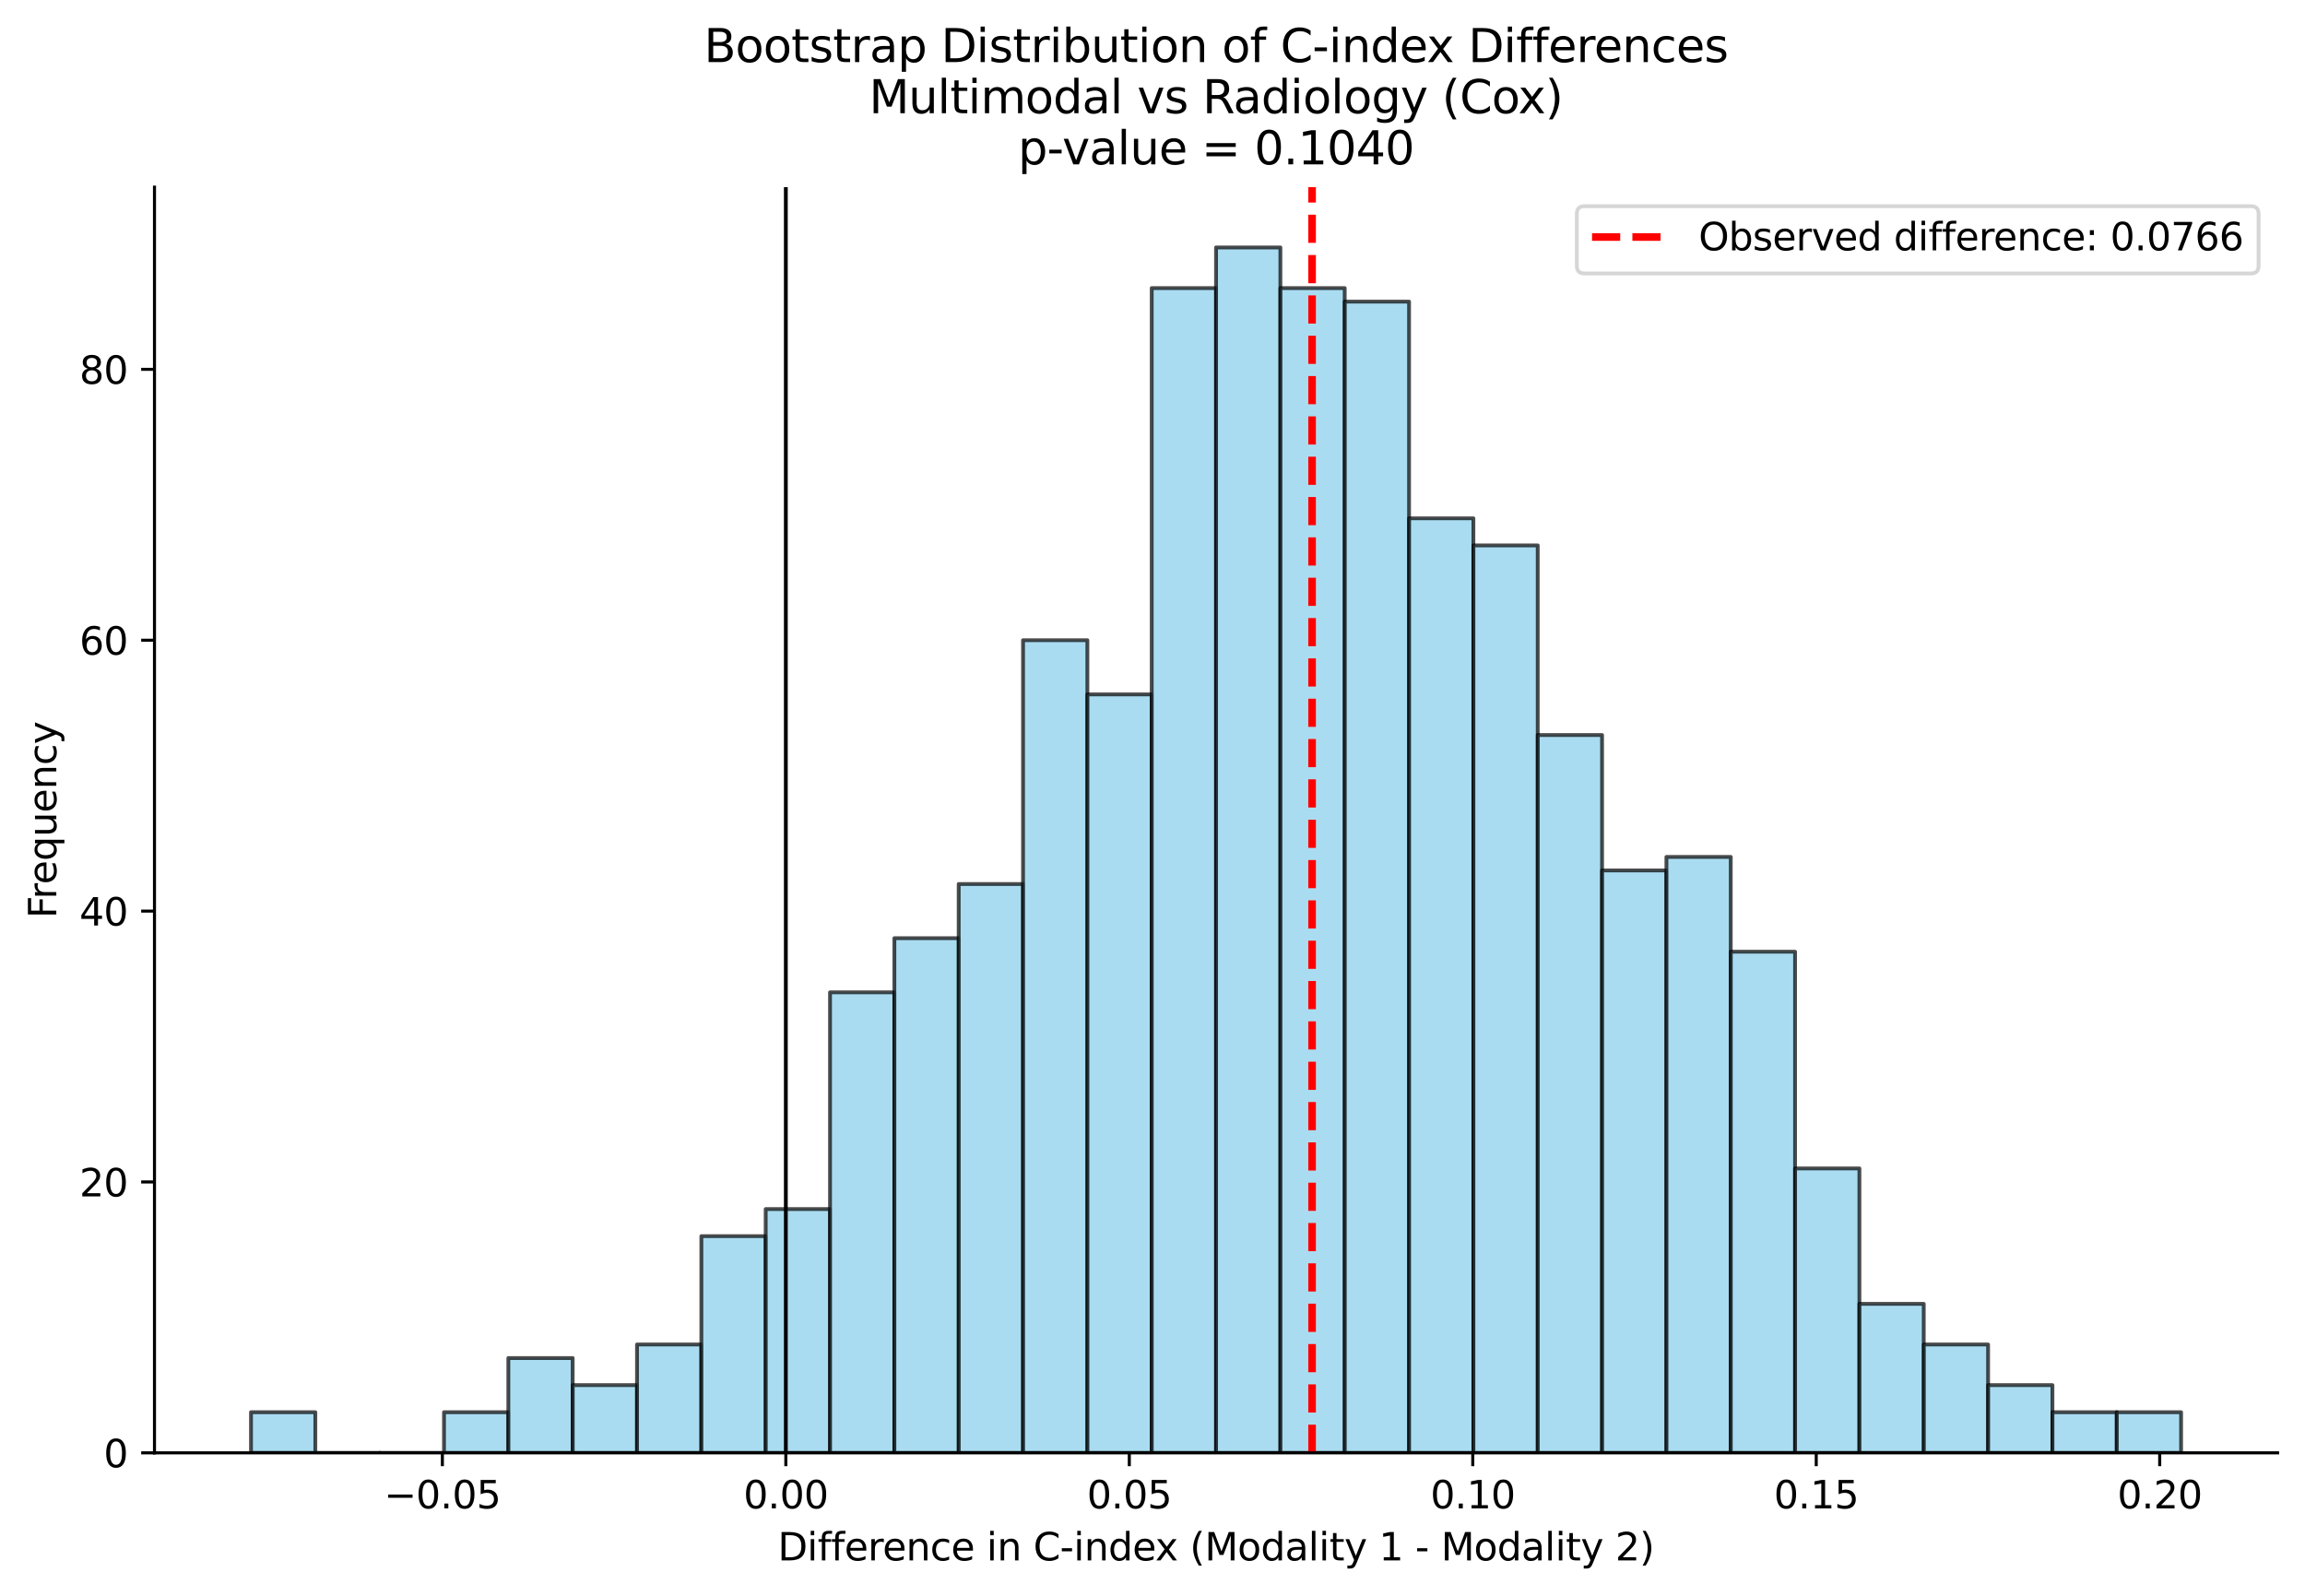 <?xml version="1.0" encoding="utf-8" standalone="no"?>
<!DOCTYPE svg PUBLIC "-//W3C//DTD SVG 1.1//EN"
  "http://www.w3.org/Graphics/SVG/1.1/DTD/svg11.dtd">
<svg xmlns:xlink="http://www.w3.org/1999/xlink" width="605.803pt" height="419.389pt" viewBox="0 0 605.803 419.389" xmlns="http://www.w3.org/2000/svg" version="1.1">
 <defs>
  <style type="text/css">*{stroke-linejoin: round; stroke-linecap: butt}</style>
 </defs>
 <g id="figure_1">
  <g id="patch_1">
   <path d="M 0 419.389 
L 605.803 419.389 
L 605.803 0 
L 0 0 
z
" style="fill: #ffffff"/>
  </g>
  <g id="axes_1">
   <g id="patch_2">
    <path d="M 40.603 381.833 
L 598.603 381.833 
L 598.603 49.193 
L 40.603 49.193 
z
" style="fill: #ffffff"/>
   </g>
   <g id="patch_3">
    <path d="M 65.967 381.833 
L 82.876 381.833 
L 82.876 371.154 
L 65.967 371.154 
z
" clip-path="url(#p1d7f4d48d6)" style="fill: #87ceeb; opacity: 0.7; stroke: #000000; stroke-linejoin: miter"/>
   </g>
   <g id="patch_4">
    <path d="M 82.876 381.833 
L 99.785 381.833 
L 99.785 381.833 
L 82.876 381.833 
z
" clip-path="url(#p1d7f4d48d6)" style="fill: #87ceeb; opacity: 0.7; stroke: #000000; stroke-linejoin: miter"/>
   </g>
   <g id="patch_5">
    <path d="M 99.785 381.833 
L 116.694 381.833 
L 116.694 381.833 
L 99.785 381.833 
z
" clip-path="url(#p1d7f4d48d6)" style="fill: #87ceeb; opacity: 0.7; stroke: #000000; stroke-linejoin: miter"/>
   </g>
   <g id="patch_6">
    <path d="M 116.694 381.833 
L 133.603 381.833 
L 133.603 371.154 
L 116.694 371.154 
z
" clip-path="url(#p1d7f4d48d6)" style="fill: #87ceeb; opacity: 0.7; stroke: #000000; stroke-linejoin: miter"/>
   </g>
   <g id="patch_7">
    <path d="M 133.603 381.833 
L 150.512 381.833 
L 150.512 356.916 
L 133.603 356.916 
z
" clip-path="url(#p1d7f4d48d6)" style="fill: #87ceeb; opacity: 0.7; stroke: #000000; stroke-linejoin: miter"/>
   </g>
   <g id="patch_8">
    <path d="M 150.512 381.833 
L 167.421 381.833 
L 167.421 364.035 
L 150.512 364.035 
z
" clip-path="url(#p1d7f4d48d6)" style="fill: #87ceeb; opacity: 0.7; stroke: #000000; stroke-linejoin: miter"/>
   </g>
   <g id="patch_9">
    <path d="M 167.421 381.833 
L 184.33 381.833 
L 184.33 353.356 
L 167.421 353.356 
z
" clip-path="url(#p1d7f4d48d6)" style="fill: #87ceeb; opacity: 0.7; stroke: #000000; stroke-linejoin: miter"/>
   </g>
   <g id="patch_10">
    <path d="M 184.33 381.833 
L 201.239 381.833 
L 201.239 324.88 
L 184.33 324.88 
z
" clip-path="url(#p1d7f4d48d6)" style="fill: #87ceeb; opacity: 0.7; stroke: #000000; stroke-linejoin: miter"/>
   </g>
   <g id="patch_11">
    <path d="M 201.239 381.833 
L 218.149 381.833 
L 218.149 317.761 
L 201.239 317.761 
z
" clip-path="url(#p1d7f4d48d6)" style="fill: #87ceeb; opacity: 0.7; stroke: #000000; stroke-linejoin: miter"/>
   </g>
   <g id="patch_12">
    <path d="M 218.149 381.833 
L 235.058 381.833 
L 235.058 260.808 
L 218.149 260.808 
z
" clip-path="url(#p1d7f4d48d6)" style="fill: #87ceeb; opacity: 0.7; stroke: #000000; stroke-linejoin: miter"/>
   </g>
   <g id="patch_13">
    <path d="M 235.058 381.833 
L 251.967 381.833 
L 251.967 246.57 
L 235.058 246.57 
z
" clip-path="url(#p1d7f4d48d6)" style="fill: #87ceeb; opacity: 0.7; stroke: #000000; stroke-linejoin: miter"/>
   </g>
   <g id="patch_14">
    <path d="M 251.967 381.833 
L 268.876 381.833 
L 268.876 232.332 
L 251.967 232.332 
z
" clip-path="url(#p1d7f4d48d6)" style="fill: #87ceeb; opacity: 0.7; stroke: #000000; stroke-linejoin: miter"/>
   </g>
   <g id="patch_15">
    <path d="M 268.876 381.833 
L 285.785 381.833 
L 285.785 168.26 
L 268.876 168.26 
z
" clip-path="url(#p1d7f4d48d6)" style="fill: #87ceeb; opacity: 0.7; stroke: #000000; stroke-linejoin: miter"/>
   </g>
   <g id="patch_16">
    <path d="M 285.785 381.833 
L 302.694 381.833 
L 302.694 182.498 
L 285.785 182.498 
z
" clip-path="url(#p1d7f4d48d6)" style="fill: #87ceeb; opacity: 0.7; stroke: #000000; stroke-linejoin: miter"/>
   </g>
   <g id="patch_17">
    <path d="M 302.694 381.833 
L 319.603 381.833 
L 319.603 75.712 
L 302.694 75.712 
z
" clip-path="url(#p1d7f4d48d6)" style="fill: #87ceeb; opacity: 0.7; stroke: #000000; stroke-linejoin: miter"/>
   </g>
   <g id="patch_18">
    <path d="M 319.603 381.833 
L 336.512 381.833 
L 336.512 65.033 
L 319.603 65.033 
z
" clip-path="url(#p1d7f4d48d6)" style="fill: #87ceeb; opacity: 0.7; stroke: #000000; stroke-linejoin: miter"/>
   </g>
   <g id="patch_19">
    <path d="M 336.512 381.833 
L 353.421 381.833 
L 353.421 75.712 
L 336.512 75.712 
z
" clip-path="url(#p1d7f4d48d6)" style="fill: #87ceeb; opacity: 0.7; stroke: #000000; stroke-linejoin: miter"/>
   </g>
   <g id="patch_20">
    <path d="M 353.421 381.833 
L 370.33 381.833 
L 370.33 79.271 
L 353.421 79.271 
z
" clip-path="url(#p1d7f4d48d6)" style="fill: #87ceeb; opacity: 0.7; stroke: #000000; stroke-linejoin: miter"/>
   </g>
   <g id="patch_21">
    <path d="M 370.33 381.833 
L 387.239 381.833 
L 387.239 136.224 
L 370.33 136.224 
z
" clip-path="url(#p1d7f4d48d6)" style="fill: #87ceeb; opacity: 0.7; stroke: #000000; stroke-linejoin: miter"/>
   </g>
   <g id="patch_22">
    <path d="M 387.239 381.833 
L 404.149 381.833 
L 404.149 143.343 
L 387.239 143.343 
z
" clip-path="url(#p1d7f4d48d6)" style="fill: #87ceeb; opacity: 0.7; stroke: #000000; stroke-linejoin: miter"/>
   </g>
   <g id="patch_23">
    <path d="M 404.149 381.833 
L 421.058 381.833 
L 421.058 193.177 
L 404.149 193.177 
z
" clip-path="url(#p1d7f4d48d6)" style="fill: #87ceeb; opacity: 0.7; stroke: #000000; stroke-linejoin: miter"/>
   </g>
   <g id="patch_24">
    <path d="M 421.058 381.833 
L 437.967 381.833 
L 437.967 228.772 
L 421.058 228.772 
z
" clip-path="url(#p1d7f4d48d6)" style="fill: #87ceeb; opacity: 0.7; stroke: #000000; stroke-linejoin: miter"/>
   </g>
   <g id="patch_25">
    <path d="M 437.967 381.833 
L 454.876 381.833 
L 454.876 225.213 
L 437.967 225.213 
z
" clip-path="url(#p1d7f4d48d6)" style="fill: #87ceeb; opacity: 0.7; stroke: #000000; stroke-linejoin: miter"/>
   </g>
   <g id="patch_26">
    <path d="M 454.876 381.833 
L 471.785 381.833 
L 471.785 250.13 
L 454.876 250.13 
z
" clip-path="url(#p1d7f4d48d6)" style="fill: #87ceeb; opacity: 0.7; stroke: #000000; stroke-linejoin: miter"/>
   </g>
   <g id="patch_27">
    <path d="M 471.785 381.833 
L 488.694 381.833 
L 488.694 307.082 
L 471.785 307.082 
z
" clip-path="url(#p1d7f4d48d6)" style="fill: #87ceeb; opacity: 0.7; stroke: #000000; stroke-linejoin: miter"/>
   </g>
   <g id="patch_28">
    <path d="M 488.694 381.833 
L 505.603 381.833 
L 505.603 342.678 
L 488.694 342.678 
z
" clip-path="url(#p1d7f4d48d6)" style="fill: #87ceeb; opacity: 0.7; stroke: #000000; stroke-linejoin: miter"/>
   </g>
   <g id="patch_29">
    <path d="M 505.603 381.833 
L 522.512 381.833 
L 522.512 353.356 
L 505.603 353.356 
z
" clip-path="url(#p1d7f4d48d6)" style="fill: #87ceeb; opacity: 0.7; stroke: #000000; stroke-linejoin: miter"/>
   </g>
   <g id="patch_30">
    <path d="M 522.512 381.833 
L 539.421 381.833 
L 539.421 364.035 
L 522.512 364.035 
z
" clip-path="url(#p1d7f4d48d6)" style="fill: #87ceeb; opacity: 0.7; stroke: #000000; stroke-linejoin: miter"/>
   </g>
   <g id="patch_31">
    <path d="M 539.421 381.833 
L 556.33 381.833 
L 556.33 371.154 
L 539.421 371.154 
z
" clip-path="url(#p1d7f4d48d6)" style="fill: #87ceeb; opacity: 0.7; stroke: #000000; stroke-linejoin: miter"/>
   </g>
   <g id="patch_32">
    <path d="M 556.33 381.833 
L 573.239 381.833 
L 573.239 371.154 
L 556.33 371.154 
z
" clip-path="url(#p1d7f4d48d6)" style="fill: #87ceeb; opacity: 0.7; stroke: #000000; stroke-linejoin: miter"/>
   </g>
   <g id="matplotlib.axis_1">
    <g id="xtick_1">
     <g id="line2d_1">
      <defs>
       <path id="m910207f80d" d="M 0 0 
L 0 3.5 
" style="stroke: #000000; stroke-width: 0.8"/>
      </defs>
      <g>
       <use xlink:href="#m910207f80d" x="116.264" y="381.833" style="stroke: #000000; stroke-width: 0.8"/>
      </g>
     </g>
     <g id="text_1">
      <!-- −0.05 -->
      <g transform="translate(100.941 396.431) scale(0.1 -0.1)">
       <defs>
        <path id="DejaVuSans-2212" d="M 678 2272 
L 4684 2272 
L 4684 1741 
L 678 1741 
L 678 2272 
z
" transform="scale(0.016)"/>
        <path id="DejaVuSans-30" d="M 2034 4250 
Q 1547 4250 1301 3770 
Q 1056 3291 1056 2328 
Q 1056 1369 1301 889 
Q 1547 409 2034 409 
Q 2525 409 2770 889 
Q 3016 1369 3016 2328 
Q 3016 3291 2770 3770 
Q 2525 4250 2034 4250 
z
M 2034 4750 
Q 2819 4750 3233 4129 
Q 3647 3509 3647 2328 
Q 3647 1150 3233 529 
Q 2819 -91 2034 -91 
Q 1250 -91 836 529 
Q 422 1150 422 2328 
Q 422 3509 836 4129 
Q 1250 4750 2034 4750 
z
" transform="scale(0.016)"/>
        <path id="DejaVuSans-2e" d="M 684 794 
L 1344 794 
L 1344 0 
L 684 0 
L 684 794 
z
" transform="scale(0.016)"/>
        <path id="DejaVuSans-35" d="M 691 4666 
L 3169 4666 
L 3169 4134 
L 1269 4134 
L 1269 2991 
Q 1406 3038 1543 3061 
Q 1681 3084 1819 3084 
Q 2600 3084 3056 2656 
Q 3513 2228 3513 1497 
Q 3513 744 3044 326 
Q 2575 -91 1722 -91 
Q 1428 -91 1123 -41 
Q 819 9 494 109 
L 494 744 
Q 775 591 1075 516 
Q 1375 441 1709 441 
Q 2250 441 2565 725 
Q 2881 1009 2881 1497 
Q 2881 1984 2565 2268 
Q 2250 2553 1709 2553 
Q 1456 2553 1204 2497 
Q 953 2441 691 2322 
L 691 4666 
z
" transform="scale(0.016)"/>
       </defs>
       <use xlink:href="#DejaVuSans-2212"/>
       <use xlink:href="#DejaVuSans-30" transform="translate(83.789 0)"/>
       <use xlink:href="#DejaVuSans-2e" transform="translate(147.412 0)"/>
       <use xlink:href="#DejaVuSans-30" transform="translate(179.199 0)"/>
       <use xlink:href="#DejaVuSans-35" transform="translate(242.822 0)"/>
      </g>
     </g>
    </g>
    <g id="xtick_2">
     <g id="line2d_2">
      <g>
       <use xlink:href="#m910207f80d" x="206.534" y="381.833" style="stroke: #000000; stroke-width: 0.8"/>
      </g>
     </g>
     <g id="text_2">
      <!-- 0.00 -->
      <g transform="translate(195.401 396.431) scale(0.1 -0.1)">
       <use xlink:href="#DejaVuSans-30"/>
       <use xlink:href="#DejaVuSans-2e" transform="translate(63.623 0)"/>
       <use xlink:href="#DejaVuSans-30" transform="translate(95.41 0)"/>
       <use xlink:href="#DejaVuSans-30" transform="translate(159.033 0)"/>
      </g>
     </g>
    </g>
    <g id="xtick_3">
     <g id="line2d_3">
      <g>
       <use xlink:href="#m910207f80d" x="296.805" y="381.833" style="stroke: #000000; stroke-width: 0.8"/>
      </g>
     </g>
     <g id="text_3">
      <!-- 0.05 -->
      <g transform="translate(285.672 396.431) scale(0.1 -0.1)">
       <use xlink:href="#DejaVuSans-30"/>
       <use xlink:href="#DejaVuSans-2e" transform="translate(63.623 0)"/>
       <use xlink:href="#DejaVuSans-30" transform="translate(95.41 0)"/>
       <use xlink:href="#DejaVuSans-35" transform="translate(159.033 0)"/>
      </g>
     </g>
    </g>
    <g id="xtick_4">
     <g id="line2d_4">
      <g>
       <use xlink:href="#m910207f80d" x="387.076" y="381.833" style="stroke: #000000; stroke-width: 0.8"/>
      </g>
     </g>
     <g id="text_4">
      <!-- 0.10 -->
      <g transform="translate(375.943 396.431) scale(0.1 -0.1)">
       <defs>
        <path id="DejaVuSans-31" d="M 794 531 
L 1825 531 
L 1825 4091 
L 703 3866 
L 703 4441 
L 1819 4666 
L 2450 4666 
L 2450 531 
L 3481 531 
L 3481 0 
L 794 0 
L 794 531 
z
" transform="scale(0.016)"/>
       </defs>
       <use xlink:href="#DejaVuSans-30"/>
       <use xlink:href="#DejaVuSans-2e" transform="translate(63.623 0)"/>
       <use xlink:href="#DejaVuSans-31" transform="translate(95.41 0)"/>
       <use xlink:href="#DejaVuSans-30" transform="translate(159.033 0)"/>
      </g>
     </g>
    </g>
    <g id="xtick_5">
     <g id="line2d_5">
      <g>
       <use xlink:href="#m910207f80d" x="477.346" y="381.833" style="stroke: #000000; stroke-width: 0.8"/>
      </g>
     </g>
     <g id="text_5">
      <!-- 0.15 -->
      <g transform="translate(466.214 396.431) scale(0.1 -0.1)">
       <use xlink:href="#DejaVuSans-30"/>
       <use xlink:href="#DejaVuSans-2e" transform="translate(63.623 0)"/>
       <use xlink:href="#DejaVuSans-31" transform="translate(95.41 0)"/>
       <use xlink:href="#DejaVuSans-35" transform="translate(159.033 0)"/>
      </g>
     </g>
    </g>
    <g id="xtick_6">
     <g id="line2d_6">
      <g>
       <use xlink:href="#m910207f80d" x="567.617" y="381.833" style="stroke: #000000; stroke-width: 0.8"/>
      </g>
     </g>
     <g id="text_6">
      <!-- 0.20 -->
      <g transform="translate(556.484 396.431) scale(0.1 -0.1)">
       <defs>
        <path id="DejaVuSans-32" d="M 1228 531 
L 3431 531 
L 3431 0 
L 469 0 
L 469 531 
Q 828 903 1448 1529 
Q 2069 2156 2228 2338 
Q 2531 2678 2651 2914 
Q 2772 3150 2772 3378 
Q 2772 3750 2511 3984 
Q 2250 4219 1831 4219 
Q 1534 4219 1204 4116 
Q 875 4013 500 3803 
L 500 4441 
Q 881 4594 1212 4672 
Q 1544 4750 1819 4750 
Q 2544 4750 2975 4387 
Q 3406 4025 3406 3419 
Q 3406 3131 3298 2873 
Q 3191 2616 2906 2266 
Q 2828 2175 2409 1742 
Q 1991 1309 1228 531 
z
" transform="scale(0.016)"/>
       </defs>
       <use xlink:href="#DejaVuSans-30"/>
       <use xlink:href="#DejaVuSans-2e" transform="translate(63.623 0)"/>
       <use xlink:href="#DejaVuSans-32" transform="translate(95.41 0)"/>
       <use xlink:href="#DejaVuSans-30" transform="translate(159.033 0)"/>
      </g>
     </g>
    </g>
    <g id="text_7">
     <!-- Difference in C-index (Modality 1 - Modality 2) -->
     <g transform="translate(204.409 410.109) scale(0.1 -0.1)">
      <defs>
       <path id="DejaVuSans-44" d="M 1259 4147 
L 1259 519 
L 2022 519 
Q 2988 519 3436 956 
Q 3884 1394 3884 2338 
Q 3884 3275 3436 3711 
Q 2988 4147 2022 4147 
L 1259 4147 
z
M 628 4666 
L 1925 4666 
Q 3281 4666 3915 4102 
Q 4550 3538 4550 2338 
Q 4550 1131 3912 565 
Q 3275 0 1925 0 
L 628 0 
L 628 4666 
z
" transform="scale(0.016)"/>
       <path id="DejaVuSans-69" d="M 603 3500 
L 1178 3500 
L 1178 0 
L 603 0 
L 603 3500 
z
M 603 4863 
L 1178 4863 
L 1178 4134 
L 603 4134 
L 603 4863 
z
" transform="scale(0.016)"/>
       <path id="DejaVuSans-66" d="M 2375 4863 
L 2375 4384 
L 1825 4384 
Q 1516 4384 1395 4259 
Q 1275 4134 1275 3809 
L 1275 3500 
L 2222 3500 
L 2222 3053 
L 1275 3053 
L 1275 0 
L 697 0 
L 697 3053 
L 147 3053 
L 147 3500 
L 697 3500 
L 697 3744 
Q 697 4328 969 4595 
Q 1241 4863 1831 4863 
L 2375 4863 
z
" transform="scale(0.016)"/>
       <path id="DejaVuSans-65" d="M 3597 1894 
L 3597 1613 
L 953 1613 
Q 991 1019 1311 708 
Q 1631 397 2203 397 
Q 2534 397 2845 478 
Q 3156 559 3463 722 
L 3463 178 
Q 3153 47 2828 -22 
Q 2503 -91 2169 -91 
Q 1331 -91 842 396 
Q 353 884 353 1716 
Q 353 2575 817 3079 
Q 1281 3584 2069 3584 
Q 2775 3584 3186 3129 
Q 3597 2675 3597 1894 
z
M 3022 2063 
Q 3016 2534 2758 2815 
Q 2500 3097 2075 3097 
Q 1594 3097 1305 2825 
Q 1016 2553 972 2059 
L 3022 2063 
z
" transform="scale(0.016)"/>
       <path id="DejaVuSans-72" d="M 2631 2963 
Q 2534 3019 2420 3045 
Q 2306 3072 2169 3072 
Q 1681 3072 1420 2755 
Q 1159 2438 1159 1844 
L 1159 0 
L 581 0 
L 581 3500 
L 1159 3500 
L 1159 2956 
Q 1341 3275 1631 3429 
Q 1922 3584 2338 3584 
Q 2397 3584 2469 3576 
Q 2541 3569 2628 3553 
L 2631 2963 
z
" transform="scale(0.016)"/>
       <path id="DejaVuSans-6e" d="M 3513 2113 
L 3513 0 
L 2938 0 
L 2938 2094 
Q 2938 2591 2744 2837 
Q 2550 3084 2163 3084 
Q 1697 3084 1428 2787 
Q 1159 2491 1159 1978 
L 1159 0 
L 581 0 
L 581 3500 
L 1159 3500 
L 1159 2956 
Q 1366 3272 1645 3428 
Q 1925 3584 2291 3584 
Q 2894 3584 3203 3211 
Q 3513 2838 3513 2113 
z
" transform="scale(0.016)"/>
       <path id="DejaVuSans-63" d="M 3122 3366 
L 3122 2828 
Q 2878 2963 2633 3030 
Q 2388 3097 2138 3097 
Q 1578 3097 1268 2742 
Q 959 2388 959 1747 
Q 959 1106 1268 751 
Q 1578 397 2138 397 
Q 2388 397 2633 464 
Q 2878 531 3122 666 
L 3122 134 
Q 2881 22 2623 -34 
Q 2366 -91 2075 -91 
Q 1284 -91 818 406 
Q 353 903 353 1747 
Q 353 2603 823 3093 
Q 1294 3584 2113 3584 
Q 2378 3584 2631 3529 
Q 2884 3475 3122 3366 
z
" transform="scale(0.016)"/>
       <path id="DejaVuSans-20" transform="scale(0.016)"/>
       <path id="DejaVuSans-43" d="M 4122 4306 
L 4122 3641 
Q 3803 3938 3442 4084 
Q 3081 4231 2675 4231 
Q 1875 4231 1450 3742 
Q 1025 3253 1025 2328 
Q 1025 1406 1450 917 
Q 1875 428 2675 428 
Q 3081 428 3442 575 
Q 3803 722 4122 1019 
L 4122 359 
Q 3791 134 3420 21 
Q 3050 -91 2638 -91 
Q 1578 -91 968 557 
Q 359 1206 359 2328 
Q 359 3453 968 4101 
Q 1578 4750 2638 4750 
Q 3056 4750 3426 4639 
Q 3797 4528 4122 4306 
z
" transform="scale(0.016)"/>
       <path id="DejaVuSans-2d" d="M 313 2009 
L 1997 2009 
L 1997 1497 
L 313 1497 
L 313 2009 
z
" transform="scale(0.016)"/>
       <path id="DejaVuSans-64" d="M 2906 2969 
L 2906 4863 
L 3481 4863 
L 3481 0 
L 2906 0 
L 2906 525 
Q 2725 213 2448 61 
Q 2172 -91 1784 -91 
Q 1150 -91 751 415 
Q 353 922 353 1747 
Q 353 2572 751 3078 
Q 1150 3584 1784 3584 
Q 2172 3584 2448 3432 
Q 2725 3281 2906 2969 
z
M 947 1747 
Q 947 1113 1208 752 
Q 1469 391 1925 391 
Q 2381 391 2643 752 
Q 2906 1113 2906 1747 
Q 2906 2381 2643 2742 
Q 2381 3103 1925 3103 
Q 1469 3103 1208 2742 
Q 947 2381 947 1747 
z
" transform="scale(0.016)"/>
       <path id="DejaVuSans-78" d="M 3513 3500 
L 2247 1797 
L 3578 0 
L 2900 0 
L 1881 1375 
L 863 0 
L 184 0 
L 1544 1831 
L 300 3500 
L 978 3500 
L 1906 2253 
L 2834 3500 
L 3513 3500 
z
" transform="scale(0.016)"/>
       <path id="DejaVuSans-28" d="M 1984 4856 
Q 1566 4138 1362 3434 
Q 1159 2731 1159 2009 
Q 1159 1288 1364 580 
Q 1569 -128 1984 -844 
L 1484 -844 
Q 1016 -109 783 600 
Q 550 1309 550 2009 
Q 550 2706 781 3412 
Q 1013 4119 1484 4856 
L 1984 4856 
z
" transform="scale(0.016)"/>
       <path id="DejaVuSans-4d" d="M 628 4666 
L 1569 4666 
L 2759 1491 
L 3956 4666 
L 4897 4666 
L 4897 0 
L 4281 0 
L 4281 4097 
L 3078 897 
L 2444 897 
L 1241 4097 
L 1241 0 
L 628 0 
L 628 4666 
z
" transform="scale(0.016)"/>
       <path id="DejaVuSans-6f" d="M 1959 3097 
Q 1497 3097 1228 2736 
Q 959 2375 959 1747 
Q 959 1119 1226 758 
Q 1494 397 1959 397 
Q 2419 397 2687 759 
Q 2956 1122 2956 1747 
Q 2956 2369 2687 2733 
Q 2419 3097 1959 3097 
z
M 1959 3584 
Q 2709 3584 3137 3096 
Q 3566 2609 3566 1747 
Q 3566 888 3137 398 
Q 2709 -91 1959 -91 
Q 1206 -91 779 398 
Q 353 888 353 1747 
Q 353 2609 779 3096 
Q 1206 3584 1959 3584 
z
" transform="scale(0.016)"/>
       <path id="DejaVuSans-61" d="M 2194 1759 
Q 1497 1759 1228 1600 
Q 959 1441 959 1056 
Q 959 750 1161 570 
Q 1363 391 1709 391 
Q 2188 391 2477 730 
Q 2766 1069 2766 1631 
L 2766 1759 
L 2194 1759 
z
M 3341 1997 
L 3341 0 
L 2766 0 
L 2766 531 
Q 2569 213 2275 61 
Q 1981 -91 1556 -91 
Q 1019 -91 701 211 
Q 384 513 384 1019 
Q 384 1609 779 1909 
Q 1175 2209 1959 2209 
L 2766 2209 
L 2766 2266 
Q 2766 2663 2505 2880 
Q 2244 3097 1772 3097 
Q 1472 3097 1187 3025 
Q 903 2953 641 2809 
L 641 3341 
Q 956 3463 1253 3523 
Q 1550 3584 1831 3584 
Q 2591 3584 2966 3190 
Q 3341 2797 3341 1997 
z
" transform="scale(0.016)"/>
       <path id="DejaVuSans-6c" d="M 603 4863 
L 1178 4863 
L 1178 0 
L 603 0 
L 603 4863 
z
" transform="scale(0.016)"/>
       <path id="DejaVuSans-74" d="M 1172 4494 
L 1172 3500 
L 2356 3500 
L 2356 3053 
L 1172 3053 
L 1172 1153 
Q 1172 725 1289 603 
Q 1406 481 1766 481 
L 2356 481 
L 2356 0 
L 1766 0 
Q 1100 0 847 248 
Q 594 497 594 1153 
L 594 3053 
L 172 3053 
L 172 3500 
L 594 3500 
L 594 4494 
L 1172 4494 
z
" transform="scale(0.016)"/>
       <path id="DejaVuSans-79" d="M 2059 -325 
Q 1816 -950 1584 -1140 
Q 1353 -1331 966 -1331 
L 506 -1331 
L 506 -850 
L 844 -850 
Q 1081 -850 1212 -737 
Q 1344 -625 1503 -206 
L 1606 56 
L 191 3500 
L 800 3500 
L 1894 763 
L 2988 3500 
L 3597 3500 
L 2059 -325 
z
" transform="scale(0.016)"/>
       <path id="DejaVuSans-29" d="M 513 4856 
L 1013 4856 
Q 1481 4119 1714 3412 
Q 1947 2706 1947 2009 
Q 1947 1309 1714 600 
Q 1481 -109 1013 -844 
L 513 -844 
Q 928 -128 1133 580 
Q 1338 1288 1338 2009 
Q 1338 2731 1133 3434 
Q 928 4138 513 4856 
z
" transform="scale(0.016)"/>
      </defs>
      <use xlink:href="#DejaVuSans-44"/>
      <use xlink:href="#DejaVuSans-69" transform="translate(77.002 0)"/>
      <use xlink:href="#DejaVuSans-66" transform="translate(104.785 0)"/>
      <use xlink:href="#DejaVuSans-66" transform="translate(139.99 0)"/>
      <use xlink:href="#DejaVuSans-65" transform="translate(175.195 0)"/>
      <use xlink:href="#DejaVuSans-72" transform="translate(236.719 0)"/>
      <use xlink:href="#DejaVuSans-65" transform="translate(275.582 0)"/>
      <use xlink:href="#DejaVuSans-6e" transform="translate(337.105 0)"/>
      <use xlink:href="#DejaVuSans-63" transform="translate(400.484 0)"/>
      <use xlink:href="#DejaVuSans-65" transform="translate(455.465 0)"/>
      <use xlink:href="#DejaVuSans-20" transform="translate(516.988 0)"/>
      <use xlink:href="#DejaVuSans-69" transform="translate(548.775 0)"/>
      <use xlink:href="#DejaVuSans-6e" transform="translate(576.559 0)"/>
      <use xlink:href="#DejaVuSans-20" transform="translate(639.938 0)"/>
      <use xlink:href="#DejaVuSans-43" transform="translate(671.725 0)"/>
      <use xlink:href="#DejaVuSans-2d" transform="translate(741.549 0)"/>
      <use xlink:href="#DejaVuSans-69" transform="translate(777.633 0)"/>
      <use xlink:href="#DejaVuSans-6e" transform="translate(805.416 0)"/>
      <use xlink:href="#DejaVuSans-64" transform="translate(868.795 0)"/>
      <use xlink:href="#DejaVuSans-65" transform="translate(932.271 0)"/>
      <use xlink:href="#DejaVuSans-78" transform="translate(992.045 0)"/>
      <use xlink:href="#DejaVuSans-20" transform="translate(1051.225 0)"/>
      <use xlink:href="#DejaVuSans-28" transform="translate(1083.012 0)"/>
      <use xlink:href="#DejaVuSans-4d" transform="translate(1122.025 0)"/>
      <use xlink:href="#DejaVuSans-6f" transform="translate(1208.305 0)"/>
      <use xlink:href="#DejaVuSans-64" transform="translate(1269.486 0)"/>
      <use xlink:href="#DejaVuSans-61" transform="translate(1332.963 0)"/>
      <use xlink:href="#DejaVuSans-6c" transform="translate(1394.242 0)"/>
      <use xlink:href="#DejaVuSans-69" transform="translate(1422.025 0)"/>
      <use xlink:href="#DejaVuSans-74" transform="translate(1449.809 0)"/>
      <use xlink:href="#DejaVuSans-79" transform="translate(1489.018 0)"/>
      <use xlink:href="#DejaVuSans-20" transform="translate(1548.197 0)"/>
      <use xlink:href="#DejaVuSans-31" transform="translate(1579.984 0)"/>
      <use xlink:href="#DejaVuSans-20" transform="translate(1643.607 0)"/>
      <use xlink:href="#DejaVuSans-2d" transform="translate(1675.395 0)"/>
      <use xlink:href="#DejaVuSans-20" transform="translate(1711.479 0)"/>
      <use xlink:href="#DejaVuSans-4d" transform="translate(1743.266 0)"/>
      <use xlink:href="#DejaVuSans-6f" transform="translate(1829.545 0)"/>
      <use xlink:href="#DejaVuSans-64" transform="translate(1890.727 0)"/>
      <use xlink:href="#DejaVuSans-61" transform="translate(1954.203 0)"/>
      <use xlink:href="#DejaVuSans-6c" transform="translate(2015.482 0)"/>
      <use xlink:href="#DejaVuSans-69" transform="translate(2043.266 0)"/>
      <use xlink:href="#DejaVuSans-74" transform="translate(2071.049 0)"/>
      <use xlink:href="#DejaVuSans-79" transform="translate(2110.258 0)"/>
      <use xlink:href="#DejaVuSans-20" transform="translate(2169.438 0)"/>
      <use xlink:href="#DejaVuSans-32" transform="translate(2201.225 0)"/>
      <use xlink:href="#DejaVuSans-29" transform="translate(2264.848 0)"/>
     </g>
    </g>
   </g>
   <g id="matplotlib.axis_2">
    <g id="ytick_1">
     <g id="line2d_7">
      <defs>
       <path id="mff0ca09482" d="M 0 0 
L -3.5 0 
" style="stroke: #000000; stroke-width: 0.8"/>
      </defs>
      <g>
       <use xlink:href="#mff0ca09482" x="40.603" y="381.833" style="stroke: #000000; stroke-width: 0.8"/>
      </g>
     </g>
     <g id="text_8">
      <!-- 0 -->
      <g transform="translate(27.241 385.632) scale(0.1 -0.1)">
       <use xlink:href="#DejaVuSans-30"/>
      </g>
     </g>
    </g>
    <g id="ytick_2">
     <g id="line2d_8">
      <g>
       <use xlink:href="#mff0ca09482" x="40.603" y="310.642" style="stroke: #000000; stroke-width: 0.8"/>
      </g>
     </g>
     <g id="text_9">
      <!-- 20 -->
      <g transform="translate(20.878 314.441) scale(0.1 -0.1)">
       <use xlink:href="#DejaVuSans-32"/>
       <use xlink:href="#DejaVuSans-30" transform="translate(63.623 0)"/>
      </g>
     </g>
    </g>
    <g id="ytick_3">
     <g id="line2d_9">
      <g>
       <use xlink:href="#mff0ca09482" x="40.603" y="239.451" style="stroke: #000000; stroke-width: 0.8"/>
      </g>
     </g>
     <g id="text_10">
      <!-- 40 -->
      <g transform="translate(20.878 243.25) scale(0.1 -0.1)">
       <defs>
        <path id="DejaVuSans-34" d="M 2419 4116 
L 825 1625 
L 2419 1625 
L 2419 4116 
z
M 2253 4666 
L 3047 4666 
L 3047 1625 
L 3713 1625 
L 3713 1100 
L 3047 1100 
L 3047 0 
L 2419 0 
L 2419 1100 
L 313 1100 
L 313 1709 
L 2253 4666 
z
" transform="scale(0.016)"/>
       </defs>
       <use xlink:href="#DejaVuSans-34"/>
       <use xlink:href="#DejaVuSans-30" transform="translate(63.623 0)"/>
      </g>
     </g>
    </g>
    <g id="ytick_4">
     <g id="line2d_10">
      <g>
       <use xlink:href="#mff0ca09482" x="40.603" y="168.26" style="stroke: #000000; stroke-width: 0.8"/>
      </g>
     </g>
     <g id="text_11">
      <!-- 60 -->
      <g transform="translate(20.878 172.059) scale(0.1 -0.1)">
       <defs>
        <path id="DejaVuSans-36" d="M 2113 2584 
Q 1688 2584 1439 2293 
Q 1191 2003 1191 1497 
Q 1191 994 1439 701 
Q 1688 409 2113 409 
Q 2538 409 2786 701 
Q 3034 994 3034 1497 
Q 3034 2003 2786 2293 
Q 2538 2584 2113 2584 
z
M 3366 4563 
L 3366 3988 
Q 3128 4100 2886 4159 
Q 2644 4219 2406 4219 
Q 1781 4219 1451 3797 
Q 1122 3375 1075 2522 
Q 1259 2794 1537 2939 
Q 1816 3084 2150 3084 
Q 2853 3084 3261 2657 
Q 3669 2231 3669 1497 
Q 3669 778 3244 343 
Q 2819 -91 2113 -91 
Q 1303 -91 875 529 
Q 447 1150 447 2328 
Q 447 3434 972 4092 
Q 1497 4750 2381 4750 
Q 2619 4750 2861 4703 
Q 3103 4656 3366 4563 
z
" transform="scale(0.016)"/>
       </defs>
       <use xlink:href="#DejaVuSans-36"/>
       <use xlink:href="#DejaVuSans-30" transform="translate(63.623 0)"/>
      </g>
     </g>
    </g>
    <g id="ytick_5">
     <g id="line2d_11">
      <g>
       <use xlink:href="#mff0ca09482" x="40.603" y="97.069" style="stroke: #000000; stroke-width: 0.8"/>
      </g>
     </g>
     <g id="text_12">
      <!-- 80 -->
      <g transform="translate(20.878 100.868) scale(0.1 -0.1)">
       <defs>
        <path id="DejaVuSans-38" d="M 2034 2216 
Q 1584 2216 1326 1975 
Q 1069 1734 1069 1313 
Q 1069 891 1326 650 
Q 1584 409 2034 409 
Q 2484 409 2743 651 
Q 3003 894 3003 1313 
Q 3003 1734 2745 1975 
Q 2488 2216 2034 2216 
z
M 1403 2484 
Q 997 2584 770 2862 
Q 544 3141 544 3541 
Q 544 4100 942 4425 
Q 1341 4750 2034 4750 
Q 2731 4750 3128 4425 
Q 3525 4100 3525 3541 
Q 3525 3141 3298 2862 
Q 3072 2584 2669 2484 
Q 3125 2378 3379 2068 
Q 3634 1759 3634 1313 
Q 3634 634 3220 271 
Q 2806 -91 2034 -91 
Q 1263 -91 848 271 
Q 434 634 434 1313 
Q 434 1759 690 2068 
Q 947 2378 1403 2484 
z
M 1172 3481 
Q 1172 3119 1398 2916 
Q 1625 2713 2034 2713 
Q 2441 2713 2670 2916 
Q 2900 3119 2900 3481 
Q 2900 3844 2670 4047 
Q 2441 4250 2034 4250 
Q 1625 4250 1398 4047 
Q 1172 3844 1172 3481 
z
" transform="scale(0.016)"/>
       </defs>
       <use xlink:href="#DejaVuSans-38"/>
       <use xlink:href="#DejaVuSans-30" transform="translate(63.623 0)"/>
      </g>
     </g>
    </g>
    <g id="text_13">
     <!-- Frequency -->
     <g transform="translate(14.798 241.343) rotate(-90) scale(0.1 -0.1)">
      <defs>
       <path id="DejaVuSans-46" d="M 628 4666 
L 3309 4666 
L 3309 4134 
L 1259 4134 
L 1259 2759 
L 3109 2759 
L 3109 2228 
L 1259 2228 
L 1259 0 
L 628 0 
L 628 4666 
z
" transform="scale(0.016)"/>
       <path id="DejaVuSans-71" d="M 947 1747 
Q 947 1113 1208 752 
Q 1469 391 1925 391 
Q 2381 391 2643 752 
Q 2906 1113 2906 1747 
Q 2906 2381 2643 2742 
Q 2381 3103 1925 3103 
Q 1469 3103 1208 2742 
Q 947 2381 947 1747 
z
M 2906 525 
Q 2725 213 2448 61 
Q 2172 -91 1784 -91 
Q 1150 -91 751 415 
Q 353 922 353 1747 
Q 353 2572 751 3078 
Q 1150 3584 1784 3584 
Q 2172 3584 2448 3432 
Q 2725 3281 2906 2969 
L 2906 3500 
L 3481 3500 
L 3481 -1331 
L 2906 -1331 
L 2906 525 
z
" transform="scale(0.016)"/>
       <path id="DejaVuSans-75" d="M 544 1381 
L 544 3500 
L 1119 3500 
L 1119 1403 
Q 1119 906 1312 657 
Q 1506 409 1894 409 
Q 2359 409 2629 706 
Q 2900 1003 2900 1516 
L 2900 3500 
L 3475 3500 
L 3475 0 
L 2900 0 
L 2900 538 
Q 2691 219 2414 64 
Q 2138 -91 1772 -91 
Q 1169 -91 856 284 
Q 544 659 544 1381 
z
M 1991 3584 
L 1991 3584 
z
" transform="scale(0.016)"/>
      </defs>
      <use xlink:href="#DejaVuSans-46"/>
      <use xlink:href="#DejaVuSans-72" transform="translate(50.27 0)"/>
      <use xlink:href="#DejaVuSans-65" transform="translate(89.133 0)"/>
      <use xlink:href="#DejaVuSans-71" transform="translate(150.656 0)"/>
      <use xlink:href="#DejaVuSans-75" transform="translate(214.133 0)"/>
      <use xlink:href="#DejaVuSans-65" transform="translate(277.512 0)"/>
      <use xlink:href="#DejaVuSans-6e" transform="translate(339.035 0)"/>
      <use xlink:href="#DejaVuSans-63" transform="translate(402.414 0)"/>
      <use xlink:href="#DejaVuSans-79" transform="translate(457.395 0)"/>
     </g>
    </g>
   </g>
   <g id="line2d_12">
    <path d="M 344.842 381.833 
L 344.842 49.193 
" clip-path="url(#p1d7f4d48d6)" style="fill: none; stroke-dasharray: 7.4,3.2; stroke-dashoffset: 0; stroke: #ff0000; stroke-width: 2"/>
   </g>
   <g id="line2d_13">
    <path d="M 206.534 381.833 
L 206.534 49.193 
" clip-path="url(#p1d7f4d48d6)" style="fill: none; stroke: #000000; stroke-linecap: square"/>
   </g>
   <g id="patch_33">
    <path d="M 40.603 381.833 
L 40.603 49.193 
" style="fill: none; stroke: #000000; stroke-width: 0.8; stroke-linejoin: miter; stroke-linecap: square"/>
   </g>
   <g id="patch_34">
    <path d="M 40.603 381.833 
L 598.603 381.833 
" style="fill: none; stroke: #000000; stroke-width: 0.8; stroke-linejoin: miter; stroke-linecap: square"/>
   </g>
   <g id="text_14">
    <!-- Bootstrap Distribution of C-index Differences -->
    <g transform="translate(185.032 16.318) scale(0.12 -0.12)">
     <defs>
      <path id="DejaVuSans-42" d="M 1259 2228 
L 1259 519 
L 2272 519 
Q 2781 519 3026 730 
Q 3272 941 3272 1375 
Q 3272 1813 3026 2020 
Q 2781 2228 2272 2228 
L 1259 2228 
z
M 1259 4147 
L 1259 2741 
L 2194 2741 
Q 2656 2741 2882 2914 
Q 3109 3088 3109 3444 
Q 3109 3797 2882 3972 
Q 2656 4147 2194 4147 
L 1259 4147 
z
M 628 4666 
L 2241 4666 
Q 2963 4666 3353 4366 
Q 3744 4066 3744 3513 
Q 3744 3084 3544 2831 
Q 3344 2578 2956 2516 
Q 3422 2416 3680 2098 
Q 3938 1781 3938 1306 
Q 3938 681 3513 340 
Q 3088 0 2303 0 
L 628 0 
L 628 4666 
z
" transform="scale(0.016)"/>
      <path id="DejaVuSans-73" d="M 2834 3397 
L 2834 2853 
Q 2591 2978 2328 3040 
Q 2066 3103 1784 3103 
Q 1356 3103 1142 2972 
Q 928 2841 928 2578 
Q 928 2378 1081 2264 
Q 1234 2150 1697 2047 
L 1894 2003 
Q 2506 1872 2764 1633 
Q 3022 1394 3022 966 
Q 3022 478 2636 193 
Q 2250 -91 1575 -91 
Q 1294 -91 989 -36 
Q 684 19 347 128 
L 347 722 
Q 666 556 975 473 
Q 1284 391 1588 391 
Q 1994 391 2212 530 
Q 2431 669 2431 922 
Q 2431 1156 2273 1281 
Q 2116 1406 1581 1522 
L 1381 1569 
Q 847 1681 609 1914 
Q 372 2147 372 2553 
Q 372 3047 722 3315 
Q 1072 3584 1716 3584 
Q 2034 3584 2315 3537 
Q 2597 3491 2834 3397 
z
" transform="scale(0.016)"/>
      <path id="DejaVuSans-70" d="M 1159 525 
L 1159 -1331 
L 581 -1331 
L 581 3500 
L 1159 3500 
L 1159 2969 
Q 1341 3281 1617 3432 
Q 1894 3584 2278 3584 
Q 2916 3584 3314 3078 
Q 3713 2572 3713 1747 
Q 3713 922 3314 415 
Q 2916 -91 2278 -91 
Q 1894 -91 1617 61 
Q 1341 213 1159 525 
z
M 3116 1747 
Q 3116 2381 2855 2742 
Q 2594 3103 2138 3103 
Q 1681 3103 1420 2742 
Q 1159 2381 1159 1747 
Q 1159 1113 1420 752 
Q 1681 391 2138 391 
Q 2594 391 2855 752 
Q 3116 1113 3116 1747 
z
" transform="scale(0.016)"/>
      <path id="DejaVuSans-62" d="M 3116 1747 
Q 3116 2381 2855 2742 
Q 2594 3103 2138 3103 
Q 1681 3103 1420 2742 
Q 1159 2381 1159 1747 
Q 1159 1113 1420 752 
Q 1681 391 2138 391 
Q 2594 391 2855 752 
Q 3116 1113 3116 1747 
z
M 1159 2969 
Q 1341 3281 1617 3432 
Q 1894 3584 2278 3584 
Q 2916 3584 3314 3078 
Q 3713 2572 3713 1747 
Q 3713 922 3314 415 
Q 2916 -91 2278 -91 
Q 1894 -91 1617 61 
Q 1341 213 1159 525 
L 1159 0 
L 581 0 
L 581 4863 
L 1159 4863 
L 1159 2969 
z
" transform="scale(0.016)"/>
     </defs>
     <use xlink:href="#DejaVuSans-42"/>
     <use xlink:href="#DejaVuSans-6f" transform="translate(68.604 0)"/>
     <use xlink:href="#DejaVuSans-6f" transform="translate(129.785 0)"/>
     <use xlink:href="#DejaVuSans-74" transform="translate(190.967 0)"/>
     <use xlink:href="#DejaVuSans-73" transform="translate(230.176 0)"/>
     <use xlink:href="#DejaVuSans-74" transform="translate(282.275 0)"/>
     <use xlink:href="#DejaVuSans-72" transform="translate(321.484 0)"/>
     <use xlink:href="#DejaVuSans-61" transform="translate(362.598 0)"/>
     <use xlink:href="#DejaVuSans-70" transform="translate(423.877 0)"/>
     <use xlink:href="#DejaVuSans-20" transform="translate(487.354 0)"/>
     <use xlink:href="#DejaVuSans-44" transform="translate(519.141 0)"/>
     <use xlink:href="#DejaVuSans-69" transform="translate(596.143 0)"/>
     <use xlink:href="#DejaVuSans-73" transform="translate(623.926 0)"/>
     <use xlink:href="#DejaVuSans-74" transform="translate(676.025 0)"/>
     <use xlink:href="#DejaVuSans-72" transform="translate(715.234 0)"/>
     <use xlink:href="#DejaVuSans-69" transform="translate(756.348 0)"/>
     <use xlink:href="#DejaVuSans-62" transform="translate(784.131 0)"/>
     <use xlink:href="#DejaVuSans-75" transform="translate(847.607 0)"/>
     <use xlink:href="#DejaVuSans-74" transform="translate(910.986 0)"/>
     <use xlink:href="#DejaVuSans-69" transform="translate(950.195 0)"/>
     <use xlink:href="#DejaVuSans-6f" transform="translate(977.979 0)"/>
     <use xlink:href="#DejaVuSans-6e" transform="translate(1039.16 0)"/>
     <use xlink:href="#DejaVuSans-20" transform="translate(1102.539 0)"/>
     <use xlink:href="#DejaVuSans-6f" transform="translate(1134.326 0)"/>
     <use xlink:href="#DejaVuSans-66" transform="translate(1195.508 0)"/>
     <use xlink:href="#DejaVuSans-20" transform="translate(1230.713 0)"/>
     <use xlink:href="#DejaVuSans-43" transform="translate(1262.5 0)"/>
     <use xlink:href="#DejaVuSans-2d" transform="translate(1332.324 0)"/>
     <use xlink:href="#DejaVuSans-69" transform="translate(1368.408 0)"/>
     <use xlink:href="#DejaVuSans-6e" transform="translate(1396.191 0)"/>
     <use xlink:href="#DejaVuSans-64" transform="translate(1459.57 0)"/>
     <use xlink:href="#DejaVuSans-65" transform="translate(1523.047 0)"/>
     <use xlink:href="#DejaVuSans-78" transform="translate(1582.82 0)"/>
     <use xlink:href="#DejaVuSans-20" transform="translate(1642 0)"/>
     <use xlink:href="#DejaVuSans-44" transform="translate(1673.787 0)"/>
     <use xlink:href="#DejaVuSans-69" transform="translate(1750.789 0)"/>
     <use xlink:href="#DejaVuSans-66" transform="translate(1778.572 0)"/>
     <use xlink:href="#DejaVuSans-66" transform="translate(1813.777 0)"/>
     <use xlink:href="#DejaVuSans-65" transform="translate(1848.982 0)"/>
     <use xlink:href="#DejaVuSans-72" transform="translate(1910.506 0)"/>
     <use xlink:href="#DejaVuSans-65" transform="translate(1949.369 0)"/>
     <use xlink:href="#DejaVuSans-6e" transform="translate(2010.893 0)"/>
     <use xlink:href="#DejaVuSans-63" transform="translate(2074.271 0)"/>
     <use xlink:href="#DejaVuSans-65" transform="translate(2129.252 0)"/>
     <use xlink:href="#DejaVuSans-73" transform="translate(2190.775 0)"/>
    </g>
    <!-- Multimodal vs Radiology (Cox) -->
    <g transform="translate(228.409 29.756) scale(0.12 -0.12)">
     <defs>
      <path id="DejaVuSans-6d" d="M 3328 2828 
Q 3544 3216 3844 3400 
Q 4144 3584 4550 3584 
Q 5097 3584 5394 3201 
Q 5691 2819 5691 2113 
L 5691 0 
L 5113 0 
L 5113 2094 
Q 5113 2597 4934 2840 
Q 4756 3084 4391 3084 
Q 3944 3084 3684 2787 
Q 3425 2491 3425 1978 
L 3425 0 
L 2847 0 
L 2847 2094 
Q 2847 2600 2669 2842 
Q 2491 3084 2119 3084 
Q 1678 3084 1418 2786 
Q 1159 2488 1159 1978 
L 1159 0 
L 581 0 
L 581 3500 
L 1159 3500 
L 1159 2956 
Q 1356 3278 1631 3431 
Q 1906 3584 2284 3584 
Q 2666 3584 2933 3390 
Q 3200 3197 3328 2828 
z
" transform="scale(0.016)"/>
      <path id="DejaVuSans-76" d="M 191 3500 
L 800 3500 
L 1894 563 
L 2988 3500 
L 3597 3500 
L 2284 0 
L 1503 0 
L 191 3500 
z
" transform="scale(0.016)"/>
      <path id="DejaVuSans-52" d="M 2841 2188 
Q 3044 2119 3236 1894 
Q 3428 1669 3622 1275 
L 4263 0 
L 3584 0 
L 2988 1197 
Q 2756 1666 2539 1819 
Q 2322 1972 1947 1972 
L 1259 1972 
L 1259 0 
L 628 0 
L 628 4666 
L 2053 4666 
Q 2853 4666 3247 4331 
Q 3641 3997 3641 3322 
Q 3641 2881 3436 2590 
Q 3231 2300 2841 2188 
z
M 1259 4147 
L 1259 2491 
L 2053 2491 
Q 2509 2491 2742 2702 
Q 2975 2913 2975 3322 
Q 2975 3731 2742 3939 
Q 2509 4147 2053 4147 
L 1259 4147 
z
" transform="scale(0.016)"/>
      <path id="DejaVuSans-67" d="M 2906 1791 
Q 2906 2416 2648 2759 
Q 2391 3103 1925 3103 
Q 1463 3103 1205 2759 
Q 947 2416 947 1791 
Q 947 1169 1205 825 
Q 1463 481 1925 481 
Q 2391 481 2648 825 
Q 2906 1169 2906 1791 
z
M 3481 434 
Q 3481 -459 3084 -895 
Q 2688 -1331 1869 -1331 
Q 1566 -1331 1297 -1286 
Q 1028 -1241 775 -1147 
L 775 -588 
Q 1028 -725 1275 -790 
Q 1522 -856 1778 -856 
Q 2344 -856 2625 -561 
Q 2906 -266 2906 331 
L 2906 616 
Q 2728 306 2450 153 
Q 2172 0 1784 0 
Q 1141 0 747 490 
Q 353 981 353 1791 
Q 353 2603 747 3093 
Q 1141 3584 1784 3584 
Q 2172 3584 2450 3431 
Q 2728 3278 2906 2969 
L 2906 3500 
L 3481 3500 
L 3481 434 
z
" transform="scale(0.016)"/>
     </defs>
     <use xlink:href="#DejaVuSans-4d"/>
     <use xlink:href="#DejaVuSans-75" transform="translate(86.279 0)"/>
     <use xlink:href="#DejaVuSans-6c" transform="translate(149.658 0)"/>
     <use xlink:href="#DejaVuSans-74" transform="translate(177.441 0)"/>
     <use xlink:href="#DejaVuSans-69" transform="translate(216.65 0)"/>
     <use xlink:href="#DejaVuSans-6d" transform="translate(244.434 0)"/>
     <use xlink:href="#DejaVuSans-6f" transform="translate(341.846 0)"/>
     <use xlink:href="#DejaVuSans-64" transform="translate(403.027 0)"/>
     <use xlink:href="#DejaVuSans-61" transform="translate(466.504 0)"/>
     <use xlink:href="#DejaVuSans-6c" transform="translate(527.783 0)"/>
     <use xlink:href="#DejaVuSans-20" transform="translate(555.566 0)"/>
     <use xlink:href="#DejaVuSans-76" transform="translate(587.354 0)"/>
     <use xlink:href="#DejaVuSans-73" transform="translate(646.533 0)"/>
     <use xlink:href="#DejaVuSans-20" transform="translate(698.633 0)"/>
     <use xlink:href="#DejaVuSans-52" transform="translate(730.42 0)"/>
     <use xlink:href="#DejaVuSans-61" transform="translate(797.652 0)"/>
     <use xlink:href="#DejaVuSans-64" transform="translate(858.932 0)"/>
     <use xlink:href="#DejaVuSans-69" transform="translate(922.408 0)"/>
     <use xlink:href="#DejaVuSans-6f" transform="translate(950.191 0)"/>
     <use xlink:href="#DejaVuSans-6c" transform="translate(1011.373 0)"/>
     <use xlink:href="#DejaVuSans-6f" transform="translate(1039.156 0)"/>
     <use xlink:href="#DejaVuSans-67" transform="translate(1100.338 0)"/>
     <use xlink:href="#DejaVuSans-79" transform="translate(1163.814 0)"/>
     <use xlink:href="#DejaVuSans-20" transform="translate(1222.994 0)"/>
     <use xlink:href="#DejaVuSans-28" transform="translate(1254.781 0)"/>
     <use xlink:href="#DejaVuSans-43" transform="translate(1293.795 0)"/>
     <use xlink:href="#DejaVuSans-6f" transform="translate(1363.619 0)"/>
     <use xlink:href="#DejaVuSans-78" transform="translate(1421.676 0)"/>
     <use xlink:href="#DejaVuSans-29" transform="translate(1480.855 0)"/>
    </g>
    <!-- p-value = 0.1040 -->
    <g transform="translate(267.562 43.193) scale(0.12 -0.12)">
     <defs>
      <path id="DejaVuSans-3d" d="M 678 2906 
L 4684 2906 
L 4684 2381 
L 678 2381 
L 678 2906 
z
M 678 1631 
L 4684 1631 
L 4684 1100 
L 678 1100 
L 678 1631 
z
" transform="scale(0.016)"/>
     </defs>
     <use xlink:href="#DejaVuSans-70"/>
     <use xlink:href="#DejaVuSans-2d" transform="translate(63.477 0)"/>
     <use xlink:href="#DejaVuSans-76" transform="translate(96.936 0)"/>
     <use xlink:href="#DejaVuSans-61" transform="translate(156.115 0)"/>
     <use xlink:href="#DejaVuSans-6c" transform="translate(217.395 0)"/>
     <use xlink:href="#DejaVuSans-75" transform="translate(245.178 0)"/>
     <use xlink:href="#DejaVuSans-65" transform="translate(308.557 0)"/>
     <use xlink:href="#DejaVuSans-20" transform="translate(370.08 0)"/>
     <use xlink:href="#DejaVuSans-3d" transform="translate(401.867 0)"/>
     <use xlink:href="#DejaVuSans-20" transform="translate(485.656 0)"/>
     <use xlink:href="#DejaVuSans-30" transform="translate(517.443 0)"/>
     <use xlink:href="#DejaVuSans-2e" transform="translate(581.066 0)"/>
     <use xlink:href="#DejaVuSans-31" transform="translate(612.854 0)"/>
     <use xlink:href="#DejaVuSans-30" transform="translate(676.477 0)"/>
     <use xlink:href="#DejaVuSans-34" transform="translate(740.1 0)"/>
     <use xlink:href="#DejaVuSans-30" transform="translate(803.723 0)"/>
    </g>
   </g>
   <g id="legend_1">
    <g id="patch_35">
     <path d="M 416.425 71.871 
L 591.603 71.871 
Q 593.603 71.871 593.603 69.871 
L 593.603 56.193 
Q 593.603 54.193 591.603 54.193 
L 416.425 54.193 
Q 414.425 54.193 414.425 56.193 
L 414.425 69.871 
Q 414.425 71.871 416.425 71.871 
z
" style="fill: #ffffff; opacity: 0.8; stroke: #cccccc; stroke-linejoin: miter"/>
    </g>
    <g id="line2d_14">
     <path d="M 418.425 62.291 
L 428.425 62.291 
L 438.425 62.291 
" style="fill: none; stroke-dasharray: 7.4,3.2; stroke-dashoffset: 0; stroke: #ff0000; stroke-width: 2"/>
    </g>
    <g id="text_15">
     <!-- Observed difference: 0.0766 -->
     <g transform="translate(446.425 65.791) scale(0.1 -0.1)">
      <defs>
       <path id="DejaVuSans-4f" d="M 2522 4238 
Q 1834 4238 1429 3725 
Q 1025 3213 1025 2328 
Q 1025 1447 1429 934 
Q 1834 422 2522 422 
Q 3209 422 3611 934 
Q 4013 1447 4013 2328 
Q 4013 3213 3611 3725 
Q 3209 4238 2522 4238 
z
M 2522 4750 
Q 3503 4750 4090 4092 
Q 4678 3434 4678 2328 
Q 4678 1225 4090 567 
Q 3503 -91 2522 -91 
Q 1538 -91 948 565 
Q 359 1222 359 2328 
Q 359 3434 948 4092 
Q 1538 4750 2522 4750 
z
" transform="scale(0.016)"/>
       <path id="DejaVuSans-3a" d="M 750 794 
L 1409 794 
L 1409 0 
L 750 0 
L 750 794 
z
M 750 3309 
L 1409 3309 
L 1409 2516 
L 750 2516 
L 750 3309 
z
" transform="scale(0.016)"/>
       <path id="DejaVuSans-37" d="M 525 4666 
L 3525 4666 
L 3525 4397 
L 1831 0 
L 1172 0 
L 2766 4134 
L 525 4134 
L 525 4666 
z
" transform="scale(0.016)"/>
      </defs>
      <use xlink:href="#DejaVuSans-4f"/>
      <use xlink:href="#DejaVuSans-62" transform="translate(78.711 0)"/>
      <use xlink:href="#DejaVuSans-73" transform="translate(142.188 0)"/>
      <use xlink:href="#DejaVuSans-65" transform="translate(194.287 0)"/>
      <use xlink:href="#DejaVuSans-72" transform="translate(255.811 0)"/>
      <use xlink:href="#DejaVuSans-76" transform="translate(296.924 0)"/>
      <use xlink:href="#DejaVuSans-65" transform="translate(356.104 0)"/>
      <use xlink:href="#DejaVuSans-64" transform="translate(417.627 0)"/>
      <use xlink:href="#DejaVuSans-20" transform="translate(481.104 0)"/>
      <use xlink:href="#DejaVuSans-64" transform="translate(512.891 0)"/>
      <use xlink:href="#DejaVuSans-69" transform="translate(576.367 0)"/>
      <use xlink:href="#DejaVuSans-66" transform="translate(604.15 0)"/>
      <use xlink:href="#DejaVuSans-66" transform="translate(639.355 0)"/>
      <use xlink:href="#DejaVuSans-65" transform="translate(674.561 0)"/>
      <use xlink:href="#DejaVuSans-72" transform="translate(736.084 0)"/>
      <use xlink:href="#DejaVuSans-65" transform="translate(774.947 0)"/>
      <use xlink:href="#DejaVuSans-6e" transform="translate(836.471 0)"/>
      <use xlink:href="#DejaVuSans-63" transform="translate(899.85 0)"/>
      <use xlink:href="#DejaVuSans-65" transform="translate(954.83 0)"/>
      <use xlink:href="#DejaVuSans-3a" transform="translate(1016.354 0)"/>
      <use xlink:href="#DejaVuSans-20" transform="translate(1050.045 0)"/>
      <use xlink:href="#DejaVuSans-30" transform="translate(1081.832 0)"/>
      <use xlink:href="#DejaVuSans-2e" transform="translate(1145.455 0)"/>
      <use xlink:href="#DejaVuSans-30" transform="translate(1177.242 0)"/>
      <use xlink:href="#DejaVuSans-37" transform="translate(1240.865 0)"/>
      <use xlink:href="#DejaVuSans-36" transform="translate(1304.488 0)"/>
      <use xlink:href="#DejaVuSans-36" transform="translate(1368.111 0)"/>
     </g>
    </g>
   </g>
  </g>
 </g>
 <defs>
  <clipPath id="p1d7f4d48d6">
   <rect x="40.603" y="49.193" width="558" height="332.64"/>
  </clipPath>
 </defs>
</svg>
